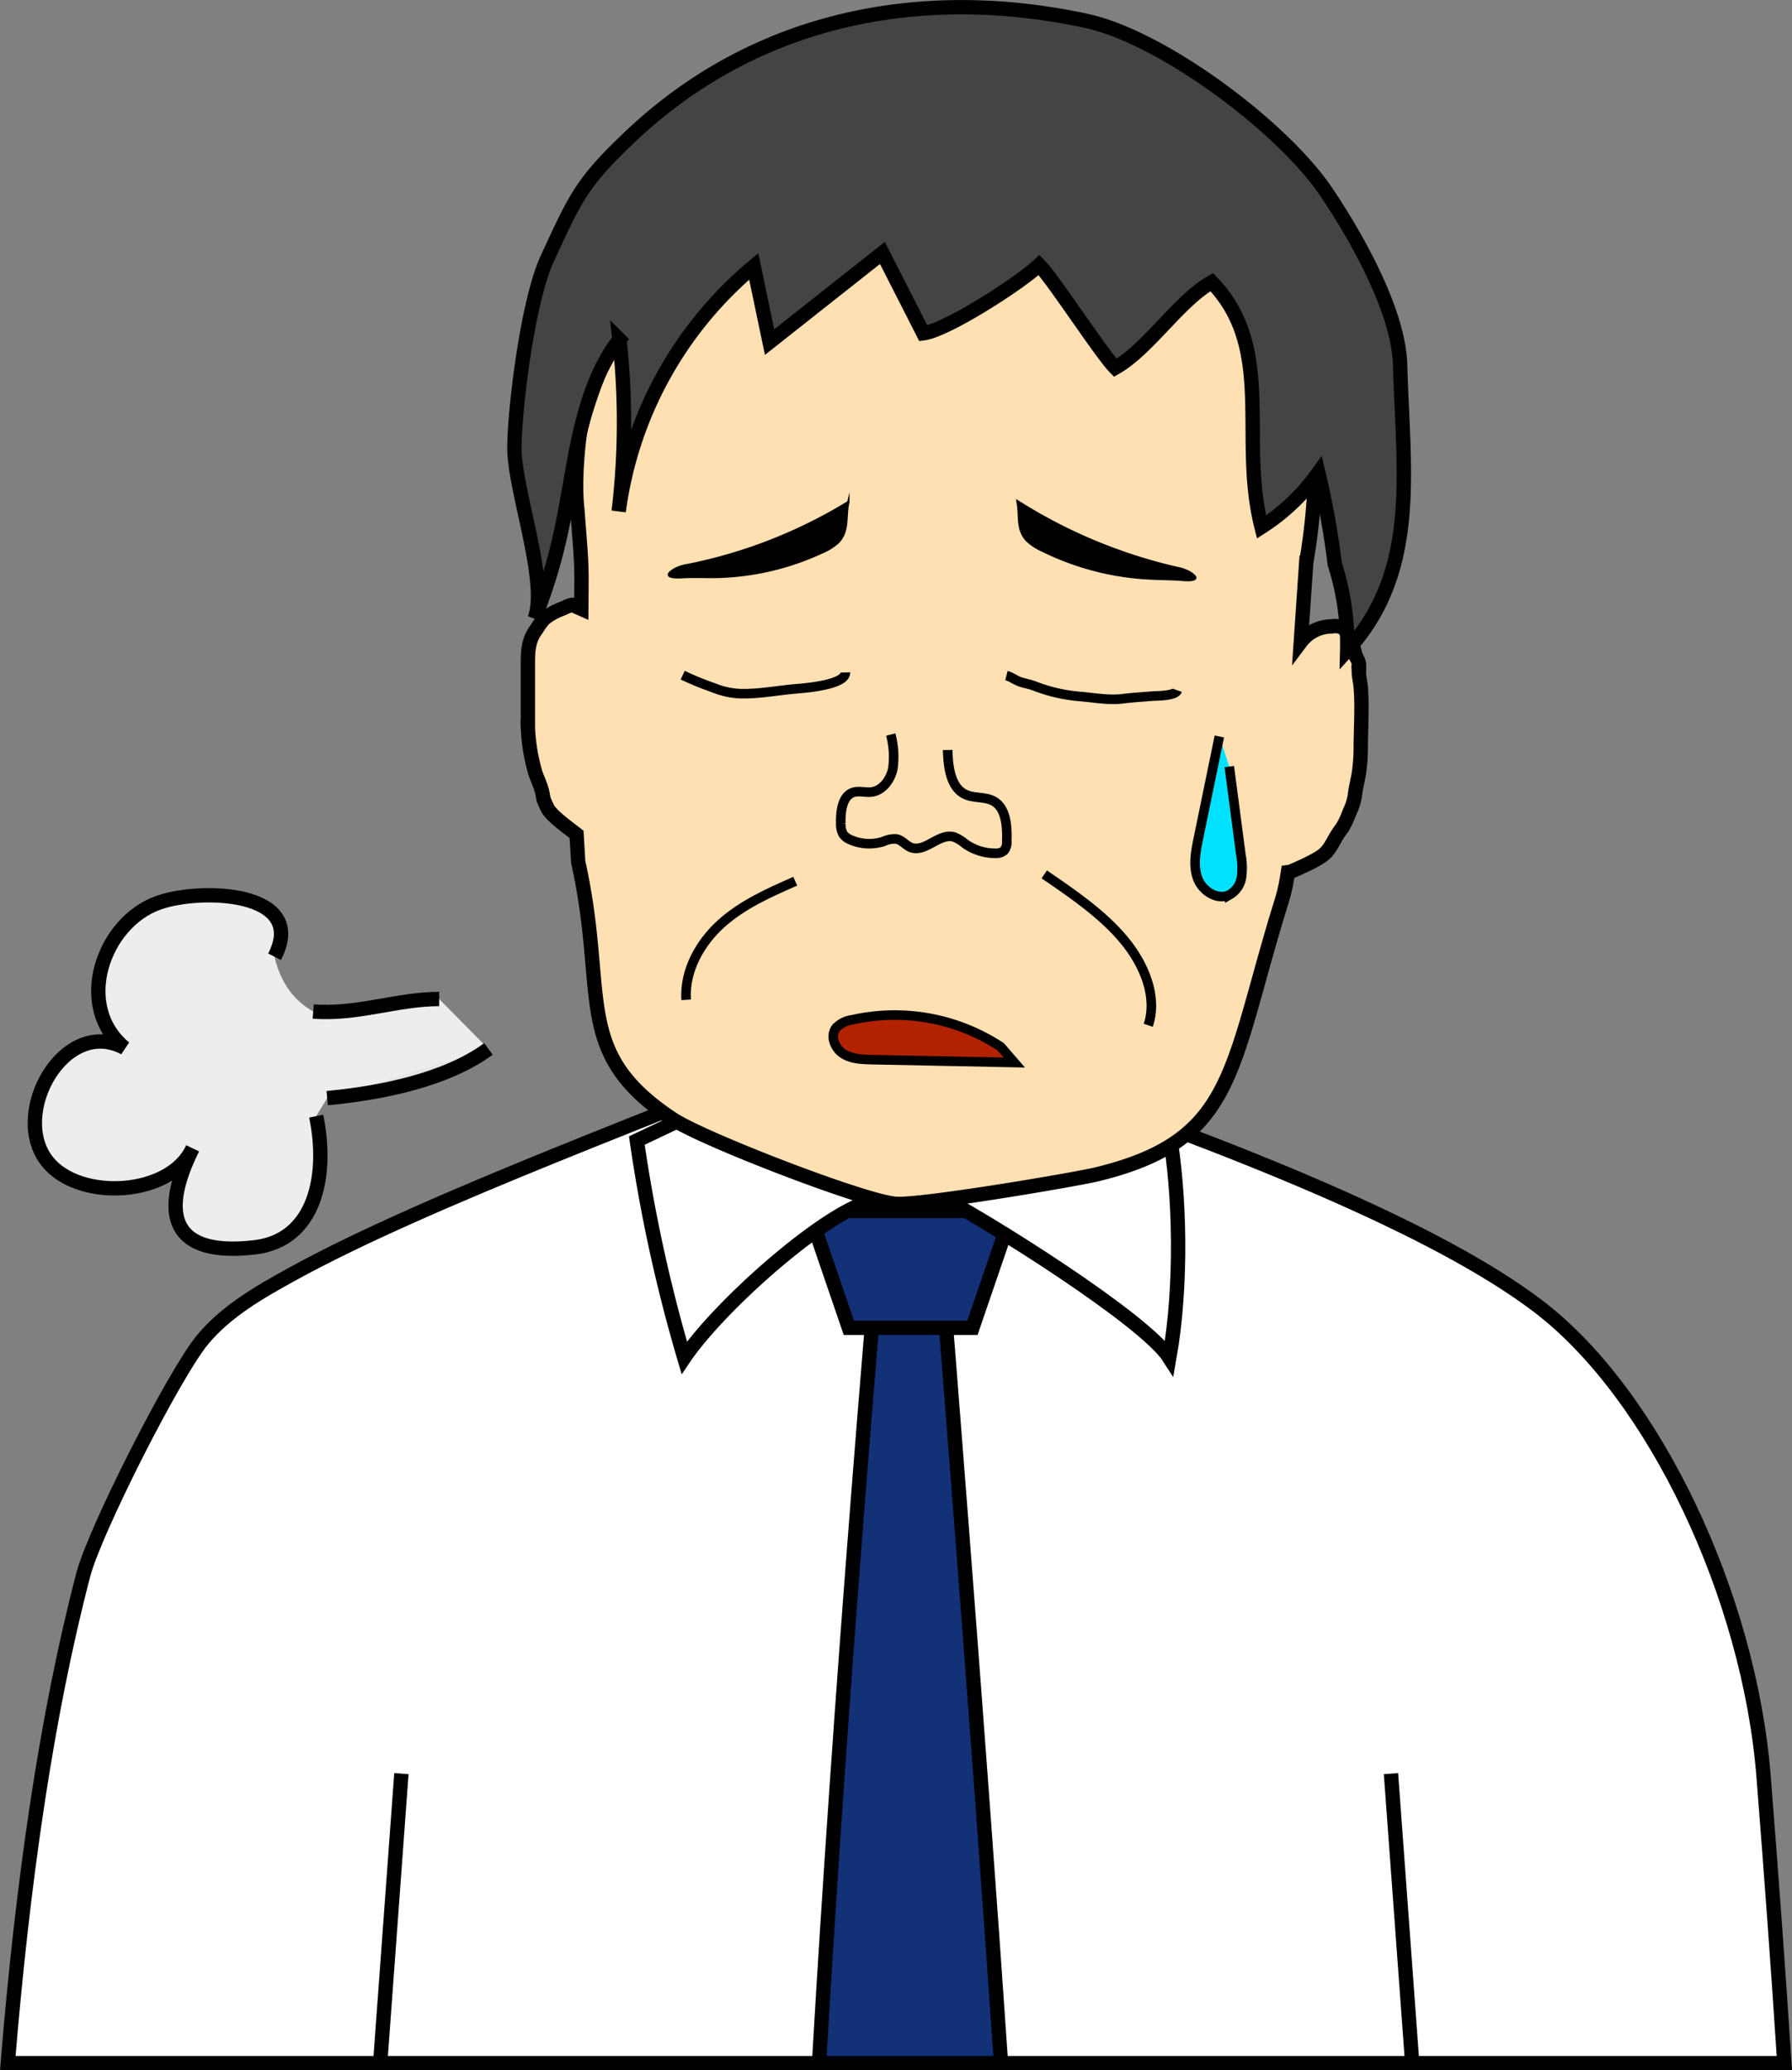 <svg xmlns="http://www.w3.org/2000/svg" width="375.01" height="433.13" viewBox="0 0 375.01 433.13"><rect x="0" y="0" width="375.01" height="433.13" fill="#808080" stroke="none"/><defs><style>.cls-1{fill:#fff;}.cls-1,.cls-10,.cls-11,.cls-12,.cls-2,.cls-3,.cls-4,.cls-5,.cls-6,.cls-8,.cls-9{stroke:#000;stroke-miterlimit:10;}.cls-1,.cls-10,.cls-2,.cls-3,.cls-6,.cls-8,.cls-9{stroke-width:3px;}.cls-2{fill:#123177;}.cls-3{fill:#ffe0b3;}.cls-4,.cls-9{fill:none;}.cls-11,.cls-12,.cls-4{stroke-width:2px;}.cls-5{stroke-width:0.5px;}.cls-6{fill:#444;}.cls-7{fill:#ededed;}.cls-8{fill:#e5e5e5;}.cls-10{fill:#afafaf;}.cls-11{fill:#00e1ff;}.cls-12{fill:#b22200;}</style></defs><title>world0_2result</title><g id="レイヤー_2" data-name="レイヤー 2"><g id="一枚絵3"><path class="cls-1" d="M69,431.63H373.41c-1.26-19.42-2.71-39.27-4.35-60-2.95-37.39-22.69-79.71-47.13-98.33-21.32-16.24-63.12-33-110.06-49.17l-39.24-5.25c-30.38,13-82.63,31.77-111.56,47.72-6.79,3.74-13.69,7.69-18.66,13.65-6,7.24-22.55,40-24.95,49.08C9.73,358.78,4.7,394.06,1.63,431.63H69Z"/><path class="cls-2" d="M209.48,431.63c-4.61-67.67-11.34-153.35-18.9-246.12-8.19,88.13-14.8,170.92-19.18,246.12Z"/><polygon class="cls-2" points="169.27 253.35 211.87 253.35 206.66 268.56 203.5 277.79 177.64 277.79 174.48 268.56 169.27 253.35"/><path class="cls-1" d="M244.6,236.44c2.36,13.13,2.78,32.53.11,47.61-5-7.85-38-28.69-50-34.84Z"/><path class="cls-1" d="M133.27,238.61a322.94,322.94,0,0,0,9.93,45.44c7-10.35,27.53-28.84,38.07-32.49.25-.08-8.36-31.79-8.12-31.86Z"/><path class="cls-3" d="M121,180.33c6.26,28.12-1.49,39.75,19.79,53.81,6.23,4.12,39.42,17,46.5,17.7,4.9.5,37.39-5,42.2-6.15,27.78-6.71,27.8-20.29,37.15-52,1.77-6,2.16-6.48,2.89-11.23l.53-.07c1.82-.83,5.73-2.44,7.22-3.85a8.79,8.79,0,0,0,1.38-1.83c.3-.49.57-.94.82-1.45a22.25,22.25,0,0,1,1.45-2.14,19.86,19.86,0,0,0,1.5-3.24,12.8,12.8,0,0,0,1.1-3.39c.17-1.82.72-3.57.93-5.4a35.51,35.51,0,0,0,.3-4.37c0-4.29.34-8.69,0-12.95-.09-1.05-.36-2.09-.4-3.15a11.93,11.93,0,0,0,0-1.89,5.65,5.65,0,0,0-.58-1.33,25,25,0,0,1-.73-2.76,8.39,8.39,0,0,0-2.09-3.37,4.25,4.25,0,0,0-2.25-.22,8.12,8.12,0,0,0-6.49,3.24l1.13-16.58a133,133,0,0,0,1.78-16.58c.92-15.85-6.25-32.7-11-39.41-14.9-21-35.27-29.3-47.59-30.82-15.22-1.88-42.16-3.65-65,11.56-21.57,12.77-30.1,47.44-30.1,47.44s-1.45,9.55-.61,16.82c.91,12.07.91,10.24.82,20.67l-1-.44c-.49-1-2.26.11-3,.4a13.35,13.35,0,0,0-3.78,2.1,13.85,13.85,0,0,0-1.57,2.16c-1.68,2.14-1.83,4.46-1.83,7.06v13.47a38.91,38.91,0,0,0,1.3,8.6c.37,1.67,1.24,3.12,1.65,4.79.14.55.21,1.11.33,1.66a12.88,12.88,0,0,0,.7,1.6c.56,1.65,4.38,4.32,6.21,5.77Z"/><path class="cls-4" d="M166.42,184.36c-5.43,2.38-10.95,4.82-15.42,8.81s-7.81,9.88-7.41,16"/><path class="cls-4" d="M218.53,182.93c6,4.1,12.14,8.29,16.61,13.63s7.11,12.14,5.15,17.94"/><path class="cls-4" d="M186.41,153.67a18.33,18.33,0,0,1,.43,7.17c-.5,2.36-2.22,4.62-4.52,4.86-1.27.14-2.6-.33-3.81.09-2.28.79-2.62,4-2.56,6.46a4.42,4.42,0,0,0,.46,2.22,3.36,3.36,0,0,0,1.57,1.21,9.67,9.67,0,0,0,6.88.37,5.59,5.59,0,0,1,2.75-.53c1.15.23,1.94,1.34,3,1.77,3,1.16,5.9-3.06,9-2.2a8.25,8.25,0,0,1,2.35,1.42,10.8,10.8,0,0,0,6.46,2,2.38,2.38,0,0,0,1.73-.59,2.91,2.91,0,0,0,.54-1.95c.1-3.11-.13-6.87-2.74-8.36-1.79-1-4.07-.54-5.93-1.41-3.1-1.45-3.62-5.75-3.7-9.3"/><path class="cls-4" d="M176.91,140.68c.06,2.7-9,3.31-10.47,3.44-3.75.33-7.74,1.1-11.51,1a16.56,16.56,0,0,1-5.58-1.22,64,64,0,0,1-6.48-2.65"/><path class="cls-5" d="M240.3,121a57.23,57.23,0,0,1-22.16-5.81,11.44,11.44,0,0,1-3.22-2.11c-2.28-2.38-1.37-5.43-2-8.21a106.73,106.73,0,0,0,33.31,13.93,8.93,8.93,0,0,1,2.61.88c3,1.79,0,1.76-1.48,1.62C245,121.11,242.65,121.14,240.3,121Z"/><path class="cls-4" d="M246.38,144.42c-.43,1.22-4.34,1.14-5.27,1.22-2.05.17-4.13.29-6.14.54-3,.38-6.14-.25-9.16-.49a33.66,33.66,0,0,1-9.26-2.15c-1-.39-1.94-.52-3-.87s-1.9-1.07-2.94-1.33"/><path class="cls-5" d="M149.81,120.7a55.33,55.33,0,0,0,22.32-5.19,11.31,11.31,0,0,0,3.26-2.06c2.32-2.37,1.44-5.55,2.14-8.4a102.84,102.84,0,0,1-33.62,13.17,8.49,8.49,0,0,0-2.63.82c-3,1.74-.06,1.8,1.47,1.71C145.12,120.61,147.45,120.73,149.81,120.7Z"/><path class="cls-6" d="M111.88,129.45c4.11-10.72,5.49-17.17,7.23-27.11,1.68-9.55,3.66-22.62,10.52-31.28a157,157,0,0,1-.16,35.93,80.71,80.71,0,0,1,28.26-51.26l3.32,15.84,23.61-18.65,8.56,16.81c5-.64,20.6-10.74,24.23-14.29,2.89,2.88,13.05,18.61,15.94,21.5,6.91-3.91,13.28-14,20.19-17.92C267,72.94,259.23,91.52,264,110.25a43.2,43.2,0,0,0,11.89-11.33A172.68,172.68,0,0,1,279.32,118a55.09,55.09,0,0,1,2.6,18.08c15.17-16.6,11.71-37.29,11.08-59.78-.32-11.24-9.17-26.83-15.46-36.15C268.4,26.59,243.35,7.85,227.39,4.38c-32.33-7-67.69-2-95.29,24C121.68,38.22,120.47,41.28,114.57,54c-4.31,9.26-7,32.85-6.92,40C107.76,102.79,114.78,121.9,111.88,129.45Z"/><line class="cls-1" x1="84" y1="371.06" x2="79.56" y2="431.63"/><line class="cls-1" x1="291.09" y1="371.06" x2="295.53" y2="431.63"/><path class="cls-7" d="M68.47,229.74c11.11-1.05,24.87-3.74,33.75-10.3L91.9,209c-8.77,0-17.3,3.36-26.35,2.61-3.56-2-6.7-5.42-8.09-11.4,7.07-13.77-15.41-14.48-24.32-11.29C21.51,193,15.45,210.5,26.08,219.25,13.5,212.43,1.94,233,9.92,243c6.68,8.38,25.81,7.3,30.38-2.74-7,14.05-4.18,22.69,13,20.69,12.64-1.47,15.44-15,12.87-27.44Z"/><path class="cls-8" d="M68.47,229.74c11.11-1.05,24.87-3.74,33.75-10.3"/><path class="cls-9" d="M57.46,200.16c7.07-13.77-15.41-14.48-24.32-11.29C21.51,193,15.45,210.5,26.08,219.25,13.5,212.43,1.94,233,9.92,243c6.68,8.38,25.81,7.3,30.38-2.74-7,14.05-4.18,22.69,13,20.69,12.64-1.47,15.44-15,12.87-27.44"/><path class="cls-10" d="M91.9,209c-8.77,0-17.3,3.36-26.35,2.61"/><path class="cls-11" d="M255.17,154.08l-4.39,21.34c-.57,2.77-1.13,5.72-.14,8.37s4.19,4.68,6.71,3.38a5.08,5.08,0,0,0,2.47-3.72,14.93,14.93,0,0,0-.14-4.62l-2.43-18.46"/><path class="cls-12" d="M212.27,222.29l-29.78-.6c-2.07-.05-4.26-.12-6-1.22s-2.8-3.62-1.6-5.32a5.39,5.39,0,0,1,3.37-1.78A40.39,40.39,0,0,1,209.42,219Z"/></g></g></svg>